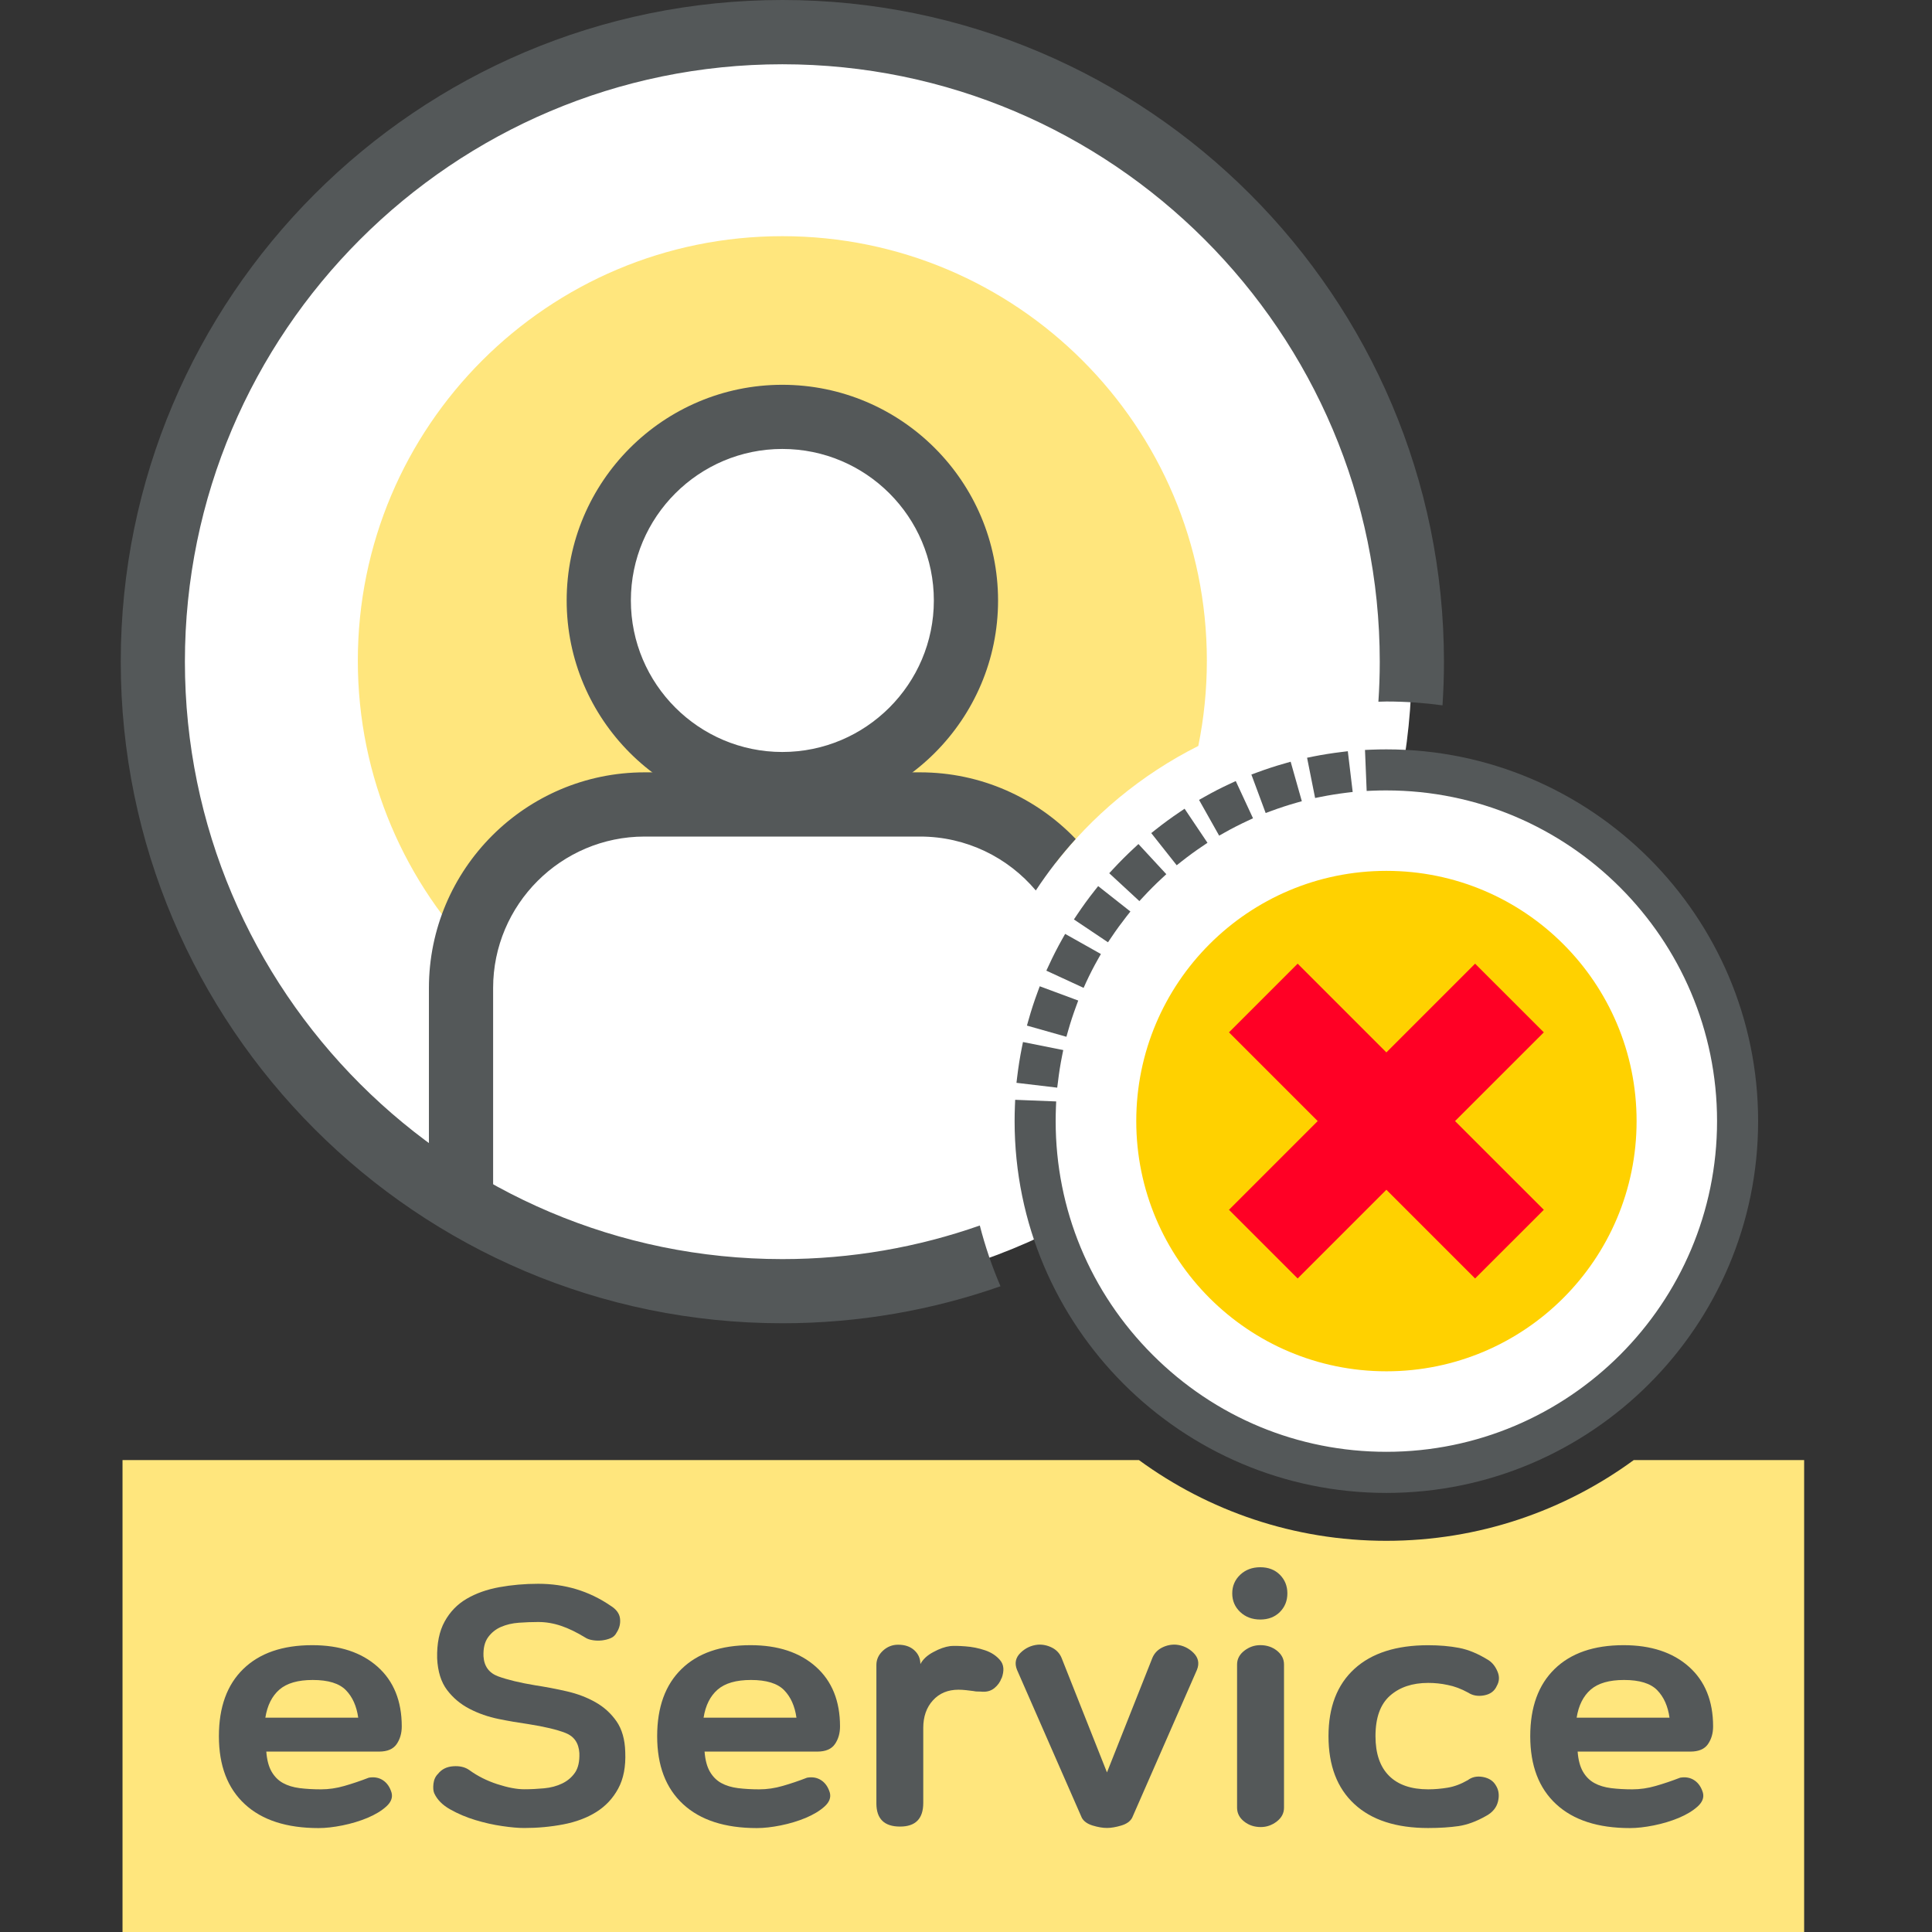<svg width="156" height="156" viewBox="0 0 156 156" fill="none" xmlns="http://www.w3.org/2000/svg">
<rect x="0" y="0" width="156" height="156" fill="#333333" stroke="none"/>
<path d="M111.941 124.414C104.472 124.414 97.571 121.99 91.966 117.895H9.893V156H145.676V117.895H131.916C126.316 121.99 119.415 124.414 111.941 124.414Z" fill="#FFE67D"/>
<path d="M63.173 104.259C35.144 104.259 12.342 81.457 12.342 53.428C12.342 25.398 35.144 2.592 63.173 2.592C91.202 2.592 114.001 25.394 114.001 53.428C114.001 81.457 91.202 104.259 63.173 104.259Z" fill="white"/>
<path d="M96.757 60.232C97.21 58.007 97.448 55.705 97.448 53.348C97.448 34.416 82.102 19.07 63.17 19.07C44.238 19.07 28.893 34.416 28.893 53.348C28.893 72.28 44.238 87.626 63.17 87.626C68.766 87.626 74.044 86.278 78.707 83.899C80.767 73.518 87.566 64.849 96.757 60.232Z" fill="#FFE67D"/>
<path d="M37.111 97.319C37.111 97.319 62.067 113.656 89.384 96.962V78.641C89.384 78.641 87.383 64.635 73.593 64.635H50.939C50.939 64.635 37.76 66.589 37.65 78.751L37.111 97.319Z" fill="white"/>
<path d="M77.997 48.483C77.997 56.668 71.358 63.307 63.168 63.307C54.987 63.307 48.344 56.668 48.344 48.483C48.344 40.292 54.982 33.658 63.168 33.658C71.358 33.658 77.997 40.292 77.997 48.483Z" fill="white"/>
<path d="M63.17 31.07C53.568 31.07 45.756 38.883 45.756 48.485C45.756 58.086 53.568 65.899 63.17 65.899C72.776 65.899 80.589 58.086 80.589 48.485C80.585 38.883 72.772 31.07 63.17 31.07ZM63.17 60.719C56.426 60.719 50.94 55.233 50.94 48.485C50.94 41.74 56.426 36.251 63.17 36.251C69.919 36.251 75.404 41.736 75.404 48.485C75.404 55.229 69.915 60.719 63.17 60.719Z" fill="#545859"/>
<path d="M79.115 98.954C74.121 100.709 68.755 101.667 63.172 101.667C36.571 101.667 14.93 80.026 14.93 53.43C14.93 26.829 36.571 5.189 63.172 5.189C89.772 5.189 111.409 26.829 111.409 53.43C111.409 54.515 111.371 55.592 111.299 56.66C111.515 56.656 111.727 56.643 111.947 56.643C113.482 56.643 114.991 56.754 116.475 56.953C116.551 55.787 116.593 54.613 116.593 53.43C116.589 23.968 92.625 0 63.172 0C33.714 0 9.75 23.968 9.75 53.426C9.75 82.884 33.714 106.847 63.172 106.847C69.34 106.847 75.27 105.792 80.785 103.859C80.107 102.282 79.548 100.641 79.115 98.954Z" fill="#545859"/>
<path d="M112.026 118.95C127.724 118.95 140.449 106.225 140.449 90.527C140.449 74.829 127.724 62.103 112.026 62.103C96.328 62.103 83.603 74.829 83.603 90.527C83.603 106.225 96.328 118.95 112.026 118.95Z" fill="white"/>
<path d="M83.637 71.901C84.604 70.435 85.681 69.04 86.859 67.743C83.688 64.432 79.228 62.363 74.29 62.363H52.051C42.45 62.363 34.633 70.176 34.633 79.782V97.319H39.817V79.782C39.817 73.037 45.307 67.548 52.051 67.548H74.29C78.037 67.548 81.391 69.239 83.637 71.901Z" fill="#545859"/>
<path d="M111.942 60.508C111.535 60.508 111.12 60.516 110.709 60.533L110.217 60.554L110.352 63.865L110.844 63.844C111.209 63.827 111.582 63.823 111.942 63.823C126.665 63.823 138.644 75.803 138.644 90.525C138.644 105.252 126.665 117.227 111.942 117.227C104.82 117.227 98.118 114.447 93.07 109.398C88.021 104.349 85.24 97.647 85.24 90.525C85.24 90.156 85.248 89.787 85.261 89.427L85.282 88.936L81.971 88.804L81.95 89.296C81.933 89.707 81.925 90.122 81.925 90.529C81.925 107.083 95.393 120.547 111.942 120.547C128.492 120.547 141.96 107.079 141.96 90.529C141.96 73.971 128.496 60.508 111.942 60.508Z" fill="#545859"/>
<path d="M95.4 69.561C95.947 69.129 96.515 68.713 97.091 68.328L97.498 68.052L95.65 65.301L95.243 65.576C94.594 66.013 93.954 66.479 93.344 66.963L92.958 67.268L95.014 69.866L95.4 69.561Z" fill="#545859"/>
<path d="M92.335 72.4C92.805 71.891 93.305 71.391 93.814 70.921L94.174 70.586L91.923 68.152L91.563 68.487C90.991 69.017 90.431 69.577 89.901 70.149L89.566 70.509L92 72.76L92.335 72.4Z" fill="#545859"/>
<path d="M98.869 67.234C99.475 66.89 100.103 66.572 100.73 66.28L101.175 66.072L99.781 63.066L99.335 63.274C98.627 63.6 97.924 63.961 97.246 64.347L96.817 64.588L98.441 67.475L98.869 67.234Z" fill="#545859"/>
<path d="M106.672 64.338C107.35 64.202 108.045 64.092 108.736 64.007L109.224 63.948L108.83 60.658L108.342 60.718C107.566 60.811 106.786 60.934 106.023 61.086L105.54 61.184L106.189 64.435L106.672 64.338Z" fill="#545859"/>
<path d="M102.658 65.478C103.311 65.236 103.981 65.016 104.642 64.829L105.117 64.694L104.214 61.506L103.739 61.642C102.989 61.853 102.238 62.099 101.505 62.371L101.043 62.54L102.196 65.647L102.658 65.478Z" fill="#545859"/>
<path d="M85.428 87.335C85.509 86.644 85.619 85.949 85.755 85.27L85.852 84.787L82.601 84.139L82.503 84.622C82.351 85.385 82.228 86.165 82.134 86.945L82.075 87.433L85.365 87.823L85.428 87.335Z" fill="#545859"/>
<path d="M89.741 75.678C90.126 75.101 90.542 74.533 90.97 73.986L91.275 73.601L88.672 71.549L88.367 71.935C87.88 72.549 87.418 73.189 86.985 73.834L86.714 74.241L89.465 76.085L89.741 75.678Z" fill="#545859"/>
<path d="M86.243 83.24C86.43 82.574 86.65 81.905 86.892 81.252L87.062 80.79L83.954 79.637L83.785 80.099C83.513 80.828 83.267 81.582 83.055 82.337L82.92 82.812L86.108 83.715L86.243 83.24Z" fill="#545859"/>
<path d="M87.697 79.321C87.99 78.689 88.308 78.062 88.651 77.46L88.893 77.032L86.006 75.408L85.764 75.836C85.383 76.515 85.022 77.218 84.696 77.93L84.488 78.376L87.498 79.766L87.697 79.321Z" fill="#545859"/>
<path d="M132.147 90.522C132.147 101.679 123.105 110.726 111.947 110.726C100.79 110.726 91.748 101.679 91.748 90.522C91.748 79.365 100.79 70.318 111.947 70.318C123.105 70.318 132.147 79.365 132.147 90.522Z" fill="#FFD100"/>
<path d="M124.656 83.357L119.107 77.812L111.943 84.977L104.779 77.812L99.234 83.357L106.398 90.521L99.234 97.686L104.779 103.23L111.943 96.066L119.107 103.23L124.656 97.686L117.488 90.521L124.656 83.357Z" fill="#FF0025"/>
<path d="M25.212 132.84C27.425 132.84 29.184 133.421 30.485 134.578C31.787 135.735 32.44 137.346 32.44 139.402C32.44 139.949 32.304 140.424 32.029 140.826C31.753 141.229 31.278 141.433 30.604 141.433H21.503C21.553 142.111 21.698 142.649 21.931 143.052C22.164 143.455 22.469 143.76 22.851 143.972C23.228 144.18 23.677 144.315 24.199 144.383C24.72 144.447 25.293 144.481 25.916 144.481C26.539 144.481 27.17 144.392 27.81 144.205C28.446 144.023 29.103 143.802 29.782 143.539C30.223 143.463 30.608 143.535 30.935 143.756C31.261 143.976 31.486 144.311 31.617 144.752C31.719 145.142 31.579 145.515 31.189 145.867C30.799 146.219 30.291 146.524 29.667 146.787C29.044 147.045 28.37 147.249 27.654 147.393C26.937 147.537 26.293 147.609 25.721 147.609C23.143 147.609 21.155 146.965 19.765 145.676C18.37 144.387 17.675 142.56 17.675 140.191C17.675 137.846 18.332 136.036 19.646 134.76C20.964 133.48 22.817 132.84 25.212 132.84ZM28.925 138.698C28.794 137.761 28.463 137.02 27.929 136.473C27.395 135.926 26.505 135.65 25.254 135.65C24.055 135.65 23.16 135.909 22.558 136.43C21.961 136.952 21.583 137.706 21.426 138.694H28.925V138.698Z" fill="#545859"/>
<path d="M43.22 136.081C44.08 136.213 44.932 136.374 45.776 136.569C46.624 136.764 47.391 137.056 48.082 137.446C48.773 137.836 49.337 138.353 49.782 138.989C50.223 139.629 50.46 140.456 50.486 141.469C50.536 142.639 50.35 143.623 49.917 144.42C49.489 145.212 48.896 145.844 48.141 146.315C47.387 146.785 46.501 147.116 45.483 147.311C44.466 147.506 43.415 147.603 42.321 147.603C41.85 147.603 41.261 147.552 40.545 147.446C39.828 147.345 39.108 147.179 38.379 146.959C37.65 146.739 36.971 146.45 36.348 146.098C35.725 145.747 35.292 145.31 35.059 144.788C34.983 144.606 34.962 144.352 35 144.025C35.038 143.699 35.161 143.432 35.373 143.224C35.661 142.86 36.064 142.656 36.586 142.618C37.107 142.58 37.535 142.677 37.874 142.911C38.553 143.407 39.311 143.788 40.159 144.064C41.007 144.339 41.728 144.475 42.325 144.475C42.847 144.475 43.381 144.449 43.928 144.398C44.474 144.348 44.962 144.216 45.394 144.008C45.822 143.801 46.17 143.508 46.429 143.131C46.687 142.754 46.806 142.228 46.781 141.55C46.73 140.744 46.357 140.202 45.666 139.93C44.975 139.659 43.966 139.418 42.639 139.21C41.884 139.104 41.087 138.968 40.257 138.799C39.422 138.629 38.641 138.358 37.912 137.98C37.183 137.603 36.577 137.094 36.098 136.459C35.615 135.823 35.348 134.966 35.297 133.898C35.271 132.703 35.471 131.711 35.903 130.931C36.331 130.151 36.925 129.536 37.679 129.095C38.434 128.654 39.311 128.341 40.316 128.158C41.316 127.976 42.368 127.883 43.461 127.883C45.623 127.883 47.56 128.468 49.282 129.642C49.752 129.93 50.011 130.274 50.062 130.676C50.113 131.079 50.024 131.465 49.786 131.829C49.68 132.037 49.519 132.19 49.299 132.279C49.078 132.372 48.841 132.427 48.595 132.457C48.349 132.482 48.099 132.478 47.853 132.436C47.607 132.397 47.404 132.325 47.247 132.219C46.569 131.804 45.924 131.49 45.314 131.283C44.703 131.075 44.084 130.969 43.457 130.969C42.936 130.969 42.414 130.99 41.893 131.028C41.371 131.066 40.897 131.177 40.469 131.359C40.041 131.541 39.688 131.821 39.413 132.198C39.137 132.576 39.014 133.088 39.04 133.741C39.091 134.547 39.489 135.089 40.231 135.361C40.973 135.632 41.969 135.874 43.22 136.081Z" fill="#545859"/>
<path d="M60.601 132.84C62.813 132.84 64.573 133.421 65.874 134.578C67.175 135.735 67.828 137.346 67.828 139.402C67.828 139.949 67.693 140.424 67.417 140.826C67.142 141.229 66.667 141.433 65.993 141.433H56.891C56.942 142.111 57.086 142.649 57.32 143.052C57.553 143.455 57.858 143.76 58.239 143.972C58.617 144.18 59.066 144.315 59.587 144.383C60.109 144.447 60.681 144.481 61.304 144.481C61.928 144.481 62.559 144.392 63.199 144.205C63.835 144.023 64.492 143.802 65.171 143.539C65.611 143.463 65.997 143.535 66.323 143.756C66.65 143.976 66.874 144.311 67.006 144.752C67.108 145.142 66.968 145.515 66.578 145.867C66.188 146.219 65.679 146.524 65.056 146.787C64.433 147.045 63.759 147.249 63.042 147.393C62.326 147.537 61.682 147.609 61.109 147.609C58.532 147.609 56.544 146.965 55.153 145.676C53.759 144.387 53.063 142.56 53.063 140.191C53.063 137.846 53.721 136.036 55.035 134.76C56.349 133.48 58.206 132.84 60.601 132.84ZM64.31 138.698C64.178 137.761 63.848 137.02 63.314 136.473C62.779 135.926 61.889 135.65 60.639 135.65C59.439 135.65 58.545 135.909 57.943 136.43C57.345 136.952 56.968 137.706 56.811 138.694H64.31V138.698Z" fill="#545859"/>
<path d="M76.728 132.913C76.987 132.888 77.394 132.892 77.941 132.934C78.487 132.972 79.013 133.078 79.522 133.248C80.031 133.417 80.442 133.684 80.751 134.049C81.065 134.414 81.103 134.91 80.87 135.533V135.495C80.764 135.808 80.569 136.08 80.285 136.313C79.996 136.546 79.632 136.639 79.191 136.588C78.903 136.588 78.721 136.576 78.644 136.55C78.462 136.525 78.254 136.499 78.021 136.474C77.788 136.448 77.58 136.436 77.398 136.436C76.537 136.436 75.846 136.724 75.329 137.296C74.808 137.869 74.549 138.61 74.549 139.522V145.575C74.549 146.851 73.926 147.487 72.676 147.487C71.4 147.487 70.764 146.864 70.764 145.613V134.443C70.764 134.002 70.938 133.617 71.289 133.29C71.641 132.964 72.052 132.803 72.519 132.803C73.066 132.803 73.502 132.951 73.829 133.252C74.155 133.553 74.316 133.922 74.316 134.367C74.524 133.977 74.876 133.651 75.372 133.392C75.855 133.125 76.313 132.968 76.728 132.913Z" fill="#545859"/>
<path d="M93.054 133.855C93.211 133.491 93.47 133.219 93.834 133.033C94.199 132.851 94.576 132.774 94.966 132.8C95.513 132.851 95.984 133.075 96.374 133.465C96.764 133.855 96.857 134.313 96.649 134.83L91.414 146.78C91.257 147.069 90.965 147.276 90.536 147.404C90.108 147.531 89.722 147.599 89.383 147.599C89.044 147.599 88.663 147.535 88.23 147.404C87.798 147.272 87.51 147.064 87.353 146.78L82.118 134.83C81.91 134.309 81.999 133.855 82.393 133.465C82.787 133.075 83.254 132.855 83.8 132.8C84.19 132.774 84.568 132.851 84.932 133.033C85.297 133.215 85.555 133.491 85.712 133.855L89.383 143.114L93.054 133.855Z" fill="#545859"/>
<path d="M99.498 128.658C99.498 128.06 99.714 127.56 100.142 127.153C100.571 126.75 101.113 126.547 101.762 126.547C102.41 126.547 102.94 126.75 103.343 127.153C103.746 127.556 103.949 128.056 103.949 128.658C103.949 129.256 103.746 129.76 103.343 130.163C102.94 130.566 102.41 130.769 101.762 130.769C101.109 130.769 100.571 130.566 100.142 130.163C99.714 129.76 99.498 129.26 99.498 128.658ZM99.888 134.402C99.888 133.961 100.083 133.588 100.473 133.287C100.863 132.986 101.291 132.838 101.762 132.838C102.283 132.838 102.733 132.986 103.11 133.287C103.487 133.588 103.678 133.957 103.678 134.402V145.962C103.678 146.403 103.483 146.776 103.093 147.077C102.703 147.378 102.27 147.526 101.804 147.526C101.283 147.526 100.833 147.378 100.456 147.077C100.079 146.776 99.888 146.407 99.888 145.962V134.402Z" fill="#545859"/>
<path d="M115.32 135.887C114.044 135.887 113.014 136.231 112.234 136.922C111.454 137.613 111.064 138.698 111.064 140.182C111.064 141.589 111.428 142.657 112.157 143.386C112.887 144.116 113.942 144.48 115.32 144.48C115.841 144.48 116.367 144.434 116.901 144.345C117.435 144.256 117.973 144.052 118.52 143.738C118.859 143.48 119.266 143.395 119.75 143.484C120.233 143.577 120.576 143.802 120.784 144.166C121.017 144.531 121.076 144.959 120.958 145.455C120.839 145.951 120.521 146.341 120 146.625C119.22 147.07 118.478 147.342 117.774 147.448C117.071 147.549 116.252 147.604 115.315 147.604C112.738 147.604 110.75 146.96 109.36 145.671C107.965 144.383 107.27 142.556 107.27 140.186C107.27 137.842 107.965 136.032 109.36 134.756C110.754 133.48 112.738 132.844 115.315 132.844C116.227 132.844 117.058 132.916 117.817 133.06C118.571 133.204 119.364 133.535 120.199 134.056C120.513 134.264 120.75 134.569 120.92 134.976C121.089 135.379 121.068 135.765 120.86 136.129C120.678 136.545 120.339 136.799 119.843 136.892C119.347 136.985 118.919 136.913 118.554 136.676C117.982 136.362 117.427 136.155 116.892 136.053C116.367 135.938 115.837 135.887 115.32 135.887Z" fill="#545859"/>
<path d="M131.097 132.84C133.309 132.84 135.069 133.421 136.37 134.578C137.672 135.735 138.325 137.346 138.325 139.402C138.325 139.949 138.189 140.424 137.913 140.826C137.638 141.229 137.163 141.433 136.489 141.433H127.387C127.438 142.111 127.583 142.649 127.816 143.052C128.049 143.455 128.354 143.76 128.736 143.972C129.113 144.18 129.562 144.315 130.084 144.383C130.605 144.447 131.177 144.481 131.8 144.481C132.424 144.481 133.055 144.392 133.695 144.205C134.331 144.023 134.988 143.802 135.667 143.539C136.107 143.463 136.493 143.535 136.82 143.756C137.146 143.976 137.371 144.311 137.502 144.752C137.604 145.142 137.464 145.515 137.074 145.867C136.684 146.219 136.175 146.524 135.552 146.787C134.929 147.045 134.255 147.249 133.539 147.393C132.822 147.537 132.178 147.609 131.605 147.609C129.028 147.609 127.04 146.965 125.65 145.676C124.255 144.387 123.56 142.56 123.56 140.191C123.56 137.846 124.217 136.036 125.531 134.76C126.845 133.48 128.702 132.84 131.097 132.84ZM134.806 138.698C134.675 137.761 134.344 137.02 133.81 136.473C133.276 135.926 132.386 135.65 131.135 135.65C129.935 135.65 129.041 135.909 128.439 136.43C127.841 136.952 127.464 137.706 127.307 138.694H134.806V138.698Z" fill="#545859"/>
</svg>
